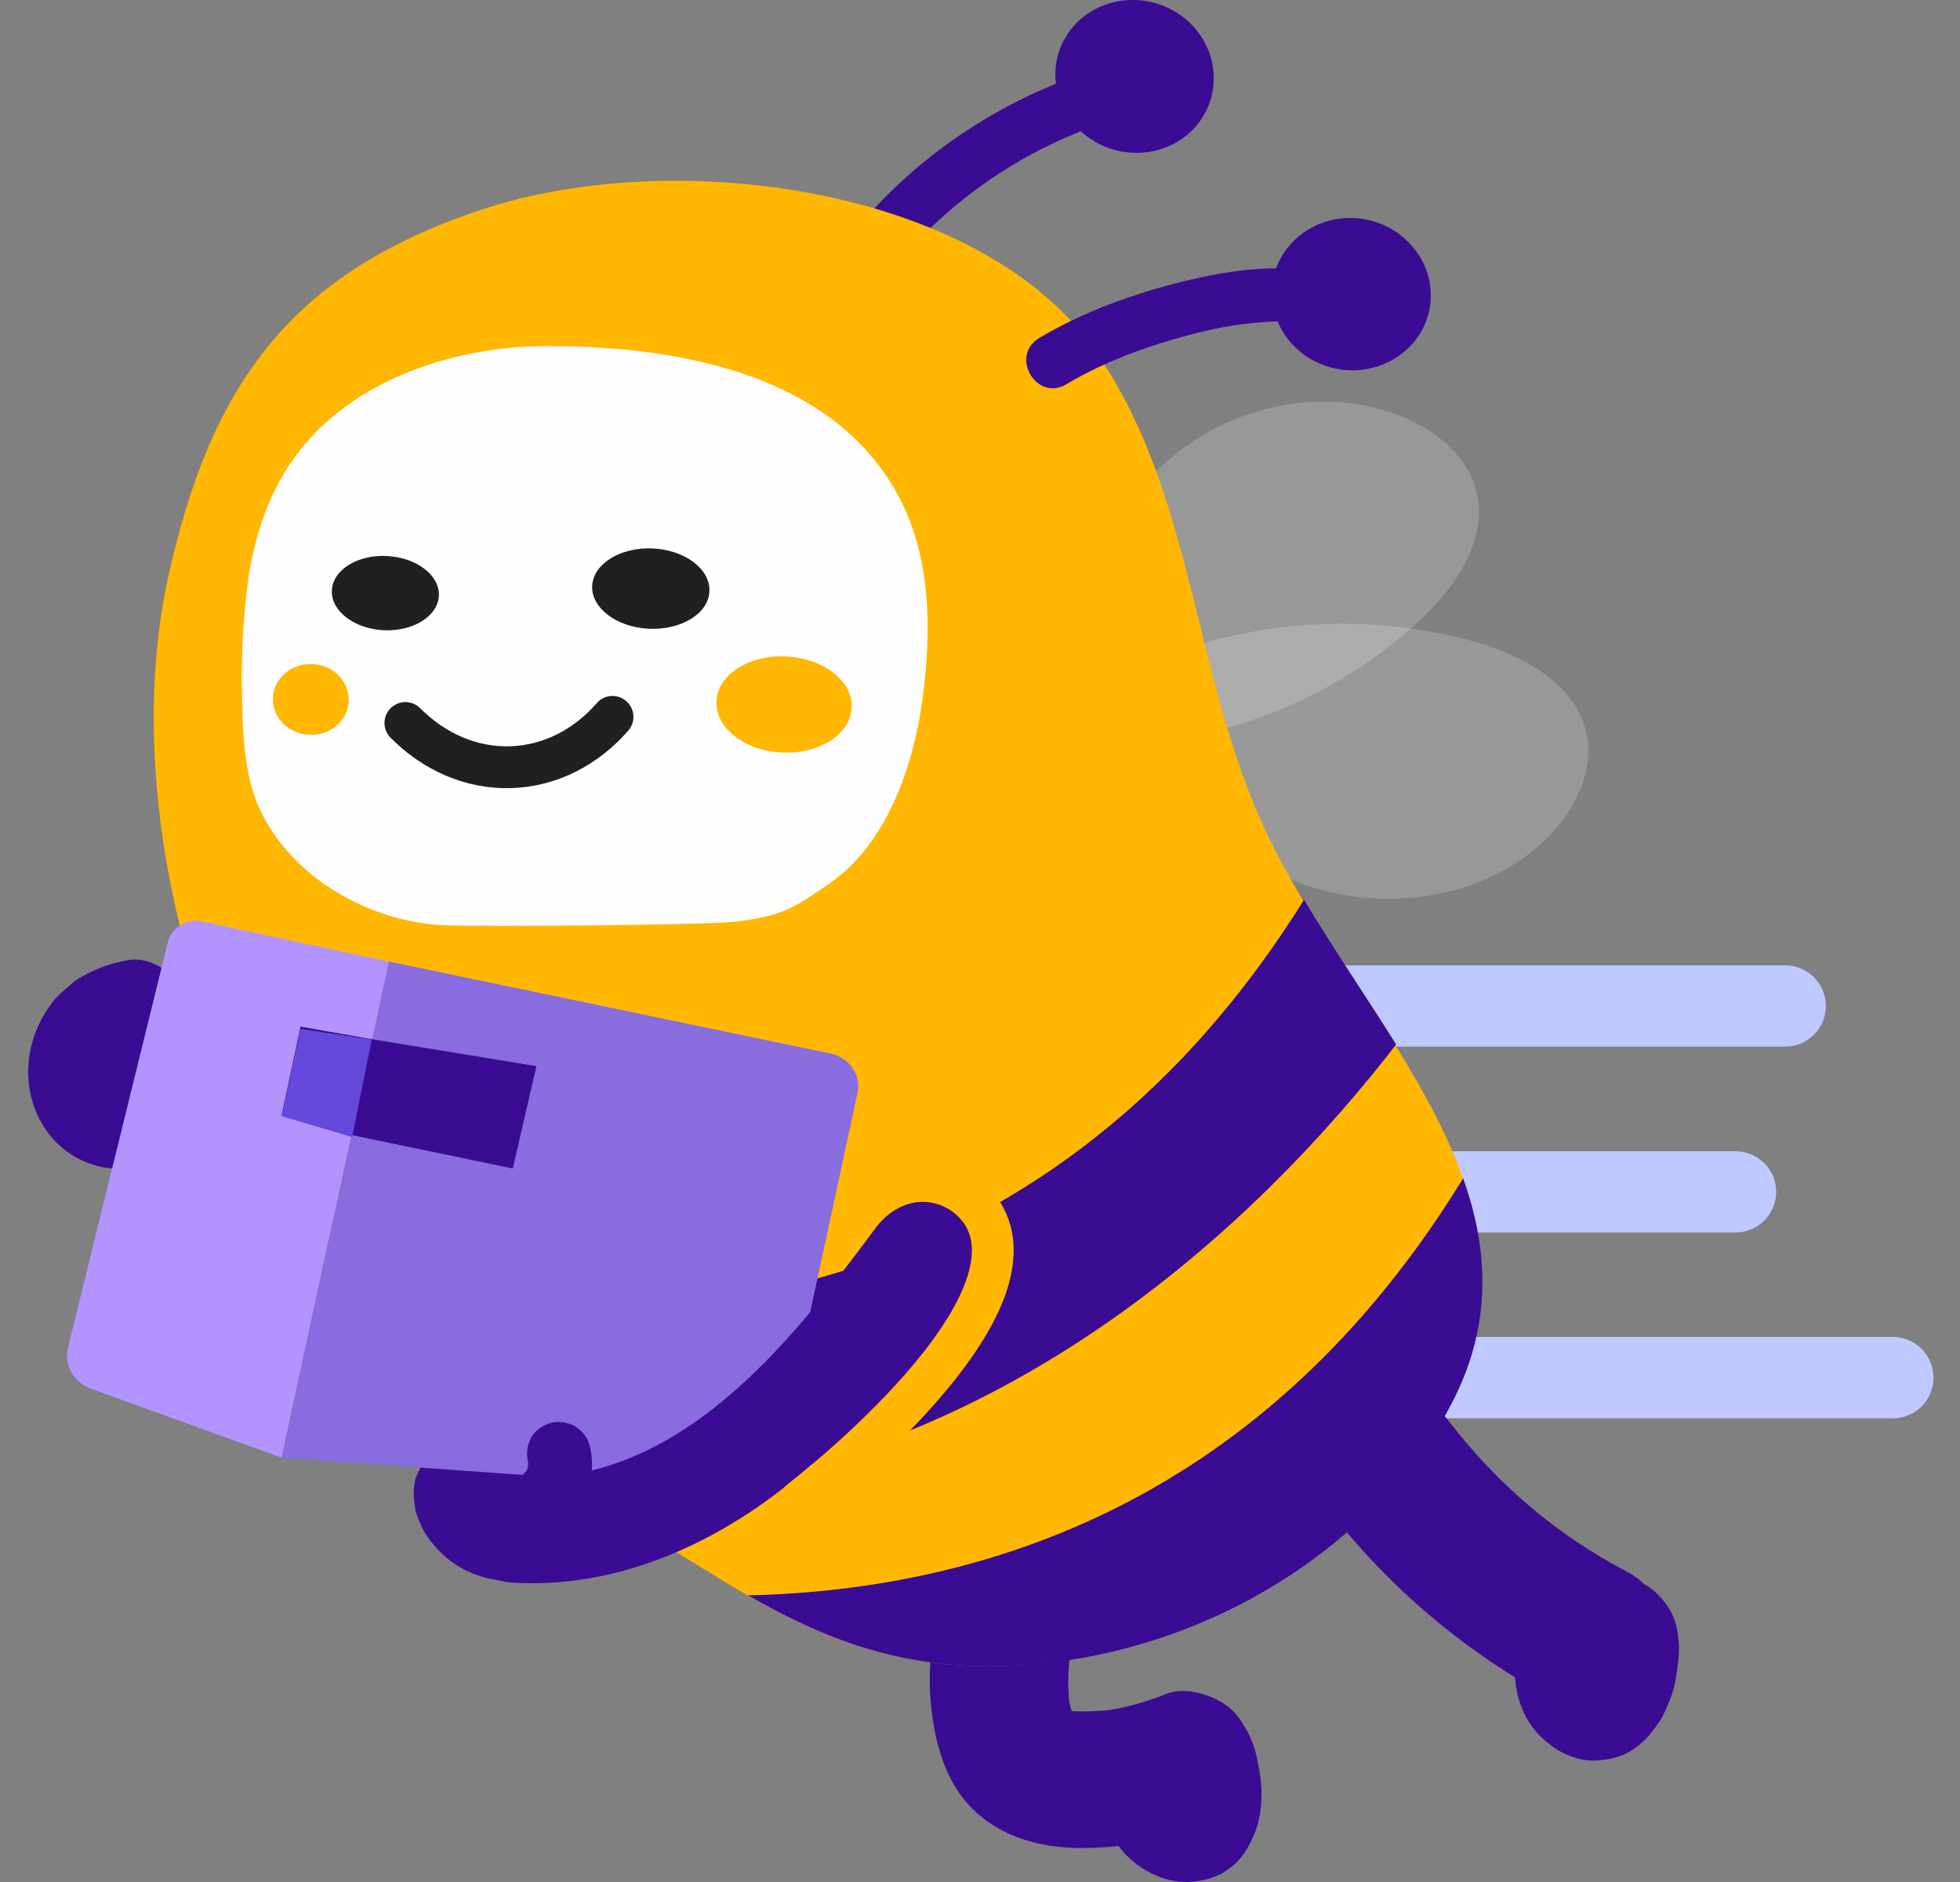 <svg width="25" height="24" viewBox="0 0 25 24" fill="none" xmlns="http://www.w3.org/2000/svg">
<rect x="0" y="0" width="25" height="24" fill="#808080" stroke="none"/>
<g clip-path="url(#clip0_993_6212)">
<path d="M2.35 12.944C2.358 12.897 2.362 12.846 2.354 12.803C2.33 12.645 2.259 12.483 2.125 12.385C1.991 12.287 1.814 12.212 1.64 12.243C1.415 12.283 1.238 12.346 1.041 12.456C0.989 12.483 0.942 12.519 0.899 12.558C0.82 12.625 0.737 12.692 0.674 12.775C0.402 13.126 0.295 13.563 0.398 13.988C0.496 14.394 0.784 14.732 1.202 14.858C1.526 14.957 1.889 14.894 2.117 14.634C2.279 14.449 2.299 14.232 2.311 14.004" fill="#3A0C93"/>
</g>
<g opacity="0.8">
<path opacity="0.8" d="M14.152 8.689C15.507 7.956 17.177 7.758 18.709 8.155C19.357 8.324 20.061 8.677 20.226 9.308C20.341 9.746 20.149 10.208 19.859 10.549C19.17 11.364 17.931 11.641 16.859 11.35C15.788 11.059 14.893 10.265 14.35 9.32" fill="white" fill-opacity="0.3"/>
</g>
<g opacity="0.8">
<path opacity="0.8" d="M13.906 9.519C15.479 9.534 17.026 8.937 18.133 7.89C18.603 7.446 19.014 6.814 18.811 6.193C18.669 5.759 18.255 5.45 17.816 5.287C16.775 4.897 15.554 5.226 14.79 5.97C14.025 6.713 13.687 7.812 13.732 8.883" fill="white" fill-opacity="0.3"/>
</g>
<path fill-rule="evenodd" clip-rule="evenodd" d="M15.066 17.568C15.066 17.348 15.245 17.168 15.466 17.168H24.145C24.366 17.168 24.545 17.348 24.545 17.568C24.545 17.789 24.366 17.968 24.145 17.968H15.466C15.245 17.968 15.066 17.789 15.066 17.568Z" fill="#BFC9FF"/>
<path fill-rule="evenodd" clip-rule="evenodd" d="M14.947 17.568C14.947 17.282 15.179 17.05 15.465 17.05H24.144C24.43 17.05 24.662 17.282 24.662 17.568C24.662 17.855 24.43 18.087 24.144 18.087H15.465C15.179 18.087 14.947 17.855 14.947 17.568ZM15.465 17.287C15.31 17.287 15.183 17.413 15.183 17.568C15.183 17.724 15.31 17.85 15.465 17.85H24.144C24.299 17.85 24.426 17.724 24.426 17.568C24.426 17.413 24.299 17.287 24.144 17.287H15.465Z" fill="#BFC9FF"/>
<path fill-rule="evenodd" clip-rule="evenodd" d="M12.891 15.199C12.891 14.978 13.07 14.799 13.291 14.799H22.136C22.357 14.799 22.536 14.978 22.536 15.199C22.536 15.42 22.357 15.599 22.136 15.599H13.291C13.07 15.599 12.891 15.42 12.891 15.199Z" fill="#BFC9FF"/>
<path fill-rule="evenodd" clip-rule="evenodd" d="M12.773 15.199C12.773 14.913 13.005 14.681 13.291 14.681H22.137C22.423 14.681 22.655 14.913 22.655 15.199C22.655 15.485 22.423 15.717 22.137 15.717H13.291C13.005 15.717 12.773 15.485 12.773 15.199ZM13.291 14.917C13.136 14.917 13.009 15.043 13.009 15.199C13.009 15.355 13.136 15.481 13.291 15.481H22.137C22.292 15.481 22.419 15.355 22.419 15.199C22.419 15.043 22.292 14.917 22.137 14.917H13.291Z" fill="#BFC9FF"/>
<path fill-rule="evenodd" clip-rule="evenodd" d="M13.525 12.829C13.525 12.608 13.704 12.429 13.925 12.429H22.77C22.991 12.429 23.17 12.608 23.17 12.829C23.17 13.05 22.991 13.229 22.77 13.229H13.925C13.704 13.229 13.525 13.05 13.525 12.829Z" fill="#BFC9FF"/>
<path fill-rule="evenodd" clip-rule="evenodd" d="M13.408 12.829C13.408 12.543 13.64 12.311 13.926 12.311H22.771C23.057 12.311 23.289 12.543 23.289 12.829C23.289 13.115 23.057 13.347 22.771 13.347H13.926C13.64 13.347 13.408 13.115 13.408 12.829ZM13.926 12.547C13.771 12.547 13.644 12.674 13.644 12.829C13.644 12.985 13.771 13.111 13.926 13.111H22.771C22.927 13.111 23.053 12.985 23.053 12.829C23.053 12.674 22.927 12.547 22.771 12.547H13.926Z" fill="#BFC9FF"/>
<path d="M14.936 1.851C14.439 2.086 13.831 1.886 13.574 1.4C13.318 0.915 13.511 0.333 14.008 0.098C14.506 -0.137 15.114 0.064 15.37 0.549C15.624 1.034 15.431 1.616 14.936 1.851Z" fill="#3A0C93"/>
<path d="M14.166 0.828C13.003 1.156 11.942 1.801 11.128 2.684C11.001 2.818 10.992 3.031 11.128 3.166C11.255 3.291 11.489 3.304 11.616 3.166C12.351 2.368 13.294 1.782 14.346 1.485C14.774 1.363 14.593 0.706 14.166 0.828Z" fill="#3A0C93"/>
<path d="M12.008 20.42C11.881 20.855 11.828 21.324 11.878 21.775C11.932 22.263 12.072 22.77 12.455 23.115C12.882 23.497 13.434 23.591 13.994 23.562C14.454 23.541 14.916 23.456 15.344 23.284C15.565 23.193 15.746 23.096 15.869 22.883C15.98 22.695 16.028 22.42 15.958 22.21C15.888 22 15.755 21.797 15.553 21.691C15.356 21.587 15.087 21.515 14.872 21.603C14.602 21.712 14.327 21.785 14.039 21.825C14.118 21.816 14.194 21.803 14.273 21.794C14.02 21.825 13.757 21.838 13.503 21.806C13.582 21.816 13.658 21.828 13.738 21.838C13.655 21.825 13.576 21.806 13.5 21.775C13.57 21.803 13.639 21.835 13.712 21.863C13.658 21.838 13.611 21.809 13.563 21.775C13.624 21.822 13.684 21.866 13.741 21.913C13.69 21.872 13.646 21.825 13.605 21.775C13.652 21.835 13.696 21.894 13.744 21.95C13.7 21.888 13.662 21.822 13.63 21.753C13.658 21.822 13.69 21.891 13.719 21.963C13.668 21.838 13.636 21.709 13.617 21.578C13.627 21.656 13.639 21.731 13.649 21.809C13.617 21.565 13.62 21.324 13.649 21.08C13.639 21.158 13.627 21.234 13.617 21.312C13.639 21.168 13.668 21.024 13.709 20.886C13.836 20.448 13.554 19.919 13.091 19.812C12.62 19.706 12.144 19.953 12.008 20.42Z" fill="#3A0C93"/>
<path d="M14.039 22.818C14.032 22.908 14.048 22.999 14.064 23.087C14.07 23.134 14.083 23.177 14.102 23.221C14.168 23.397 14.254 23.55 14.39 23.681C14.526 23.813 14.685 23.904 14.865 23.96C15.1 24.032 15.353 24.004 15.572 23.898C15.594 23.888 15.61 23.876 15.629 23.863C15.682 23.822 15.743 23.785 15.79 23.732C15.898 23.61 15.949 23.509 16.009 23.362C16.066 23.218 16.088 23.055 16.091 22.902C16.094 22.749 16.069 22.589 16.037 22.439C16.009 22.301 15.961 22.16 15.885 22.041C15.739 21.813 15.524 21.659 15.255 21.625C15.21 21.619 15.163 21.609 15.119 21.612C15.049 21.616 14.97 21.625 14.903 21.644C14.84 21.666 14.767 21.691 14.713 21.731C14.599 21.81 14.552 21.866 14.466 21.979C14.422 22.047 14.396 22.123 14.393 22.204C14.374 22.285 14.377 22.364 14.403 22.445C14.441 22.586 14.552 22.736 14.685 22.805C14.827 22.88 14.998 22.918 15.157 22.864C15.204 22.846 15.255 22.824 15.302 22.805C15.394 22.752 15.467 22.68 15.521 22.589C15.524 22.586 15.527 22.583 15.53 22.58C15.499 22.62 15.467 22.661 15.435 22.702C15.442 22.695 15.448 22.689 15.454 22.683C15.413 22.714 15.372 22.746 15.331 22.777C15.34 22.767 15.353 22.761 15.363 22.755C15.315 22.774 15.264 22.796 15.217 22.814C15.233 22.808 15.248 22.802 15.268 22.799C15.214 22.805 15.16 22.814 15.106 22.821C15.128 22.818 15.15 22.818 15.176 22.821C15.122 22.814 15.068 22.805 15.014 22.799C15.033 22.802 15.049 22.808 15.068 22.814C15.021 22.796 14.97 22.774 14.922 22.755C14.944 22.764 14.963 22.777 14.982 22.789C14.941 22.758 14.9 22.727 14.859 22.695C14.875 22.711 14.891 22.724 14.903 22.742C14.872 22.702 14.84 22.661 14.808 22.62C14.83 22.652 14.849 22.683 14.865 22.717C14.846 22.67 14.824 22.62 14.805 22.573C14.843 22.667 14.865 22.767 14.878 22.868C14.872 22.814 14.862 22.761 14.856 22.708C14.868 22.805 14.872 22.902 14.859 22.999C14.865 22.946 14.875 22.893 14.881 22.84C14.872 22.908 14.856 22.977 14.827 23.043C14.846 22.996 14.868 22.946 14.887 22.899C14.875 22.93 14.856 22.958 14.837 22.987C14.868 22.946 14.9 22.905 14.932 22.864C14.916 22.883 14.903 22.899 14.884 22.915C14.925 22.883 14.967 22.852 15.008 22.821C14.989 22.833 14.97 22.846 14.951 22.855C14.998 22.836 15.049 22.814 15.097 22.796C15.074 22.805 15.055 22.808 15.033 22.814C15.087 22.808 15.141 22.799 15.195 22.793C15.16 22.796 15.128 22.796 15.093 22.793C15.147 22.799 15.201 22.808 15.255 22.814C15.22 22.808 15.188 22.799 15.153 22.786C15.201 22.805 15.252 22.827 15.299 22.846C15.255 22.827 15.214 22.802 15.176 22.774C15.217 22.805 15.258 22.836 15.299 22.868C15.261 22.84 15.229 22.805 15.198 22.767C15.229 22.808 15.261 22.849 15.293 22.89C15.261 22.849 15.236 22.802 15.214 22.755C15.233 22.802 15.255 22.852 15.274 22.899C15.255 22.855 15.245 22.811 15.236 22.764C15.242 22.818 15.252 22.871 15.258 22.924C15.255 22.886 15.252 22.852 15.255 22.814C15.264 22.667 15.179 22.489 15.074 22.386C14.97 22.282 14.796 22.201 14.64 22.207C14.482 22.213 14.317 22.267 14.206 22.386C14.175 22.426 14.143 22.467 14.111 22.508C14.067 22.608 14.039 22.708 14.039 22.818Z" fill="#3A0C93"/>
<path d="M9.213 20.148C6.992 18.849 4.981 17.158 3.635 15.03C2.285 12.904 1.608 9.786 2.146 7.354C2.685 4.922 3.689 3.485 6.15 2.671C8.608 1.858 12.475 2.383 13.942 4.437C15.231 6.237 15.209 8.61 16.143 10.597C17.157 12.754 19.33 14.717 18.826 17.03C18.687 17.665 18.348 18.247 17.93 18.761C16.682 20.285 14.686 21.227 12.662 21.246C10.638 21.265 9.368 20.267 7.442 18.989" fill="#FFB701"/>
<path d="M7.498 19.008L7.631 19.096C12.686 18.936 16.136 15.483 17.808 13.32C17.425 12.707 17.004 12.093 16.633 11.474C13.244 16.911 8.021 17.07 4.742 16.498C5.547 17.434 6.484 18.269 7.498 19.008Z" fill="#3A0C93"/>
<path d="M6.489 18.501C6.296 18.495 6.103 18.489 5.909 18.482C5.83 18.479 5.757 18.482 5.678 18.498C5.589 18.517 5.501 18.567 5.437 18.629C5.403 18.664 5.399 18.654 5.355 18.733C5.336 18.767 5.308 18.823 5.298 18.864C5.266 18.999 5.276 19.096 5.295 19.23C5.308 19.315 5.346 19.393 5.38 19.471C5.403 19.521 5.428 19.565 5.46 19.609C5.577 19.766 5.707 19.897 5.881 19.994C6.08 20.107 6.312 20.163 6.54 20.166C6.663 20.166 6.793 20.113 6.879 20.029C6.961 19.947 7.024 19.813 7.018 19.694C7.012 19.572 6.97 19.443 6.879 19.359C6.784 19.274 6.67 19.221 6.54 19.221C6.502 19.221 6.464 19.218 6.422 19.215C6.464 19.221 6.508 19.227 6.549 19.23C6.473 19.221 6.4 19.199 6.331 19.171C6.369 19.187 6.407 19.202 6.445 19.218C6.381 19.19 6.321 19.155 6.264 19.111C6.296 19.137 6.327 19.162 6.362 19.187C6.308 19.146 6.261 19.096 6.217 19.043C6.242 19.074 6.267 19.105 6.293 19.14C6.258 19.096 6.229 19.046 6.207 18.996C6.223 19.033 6.239 19.071 6.255 19.108C6.236 19.068 6.223 19.024 6.217 18.977C6.223 19.018 6.229 19.061 6.232 19.102C6.229 19.071 6.229 19.04 6.232 19.005C6.226 19.046 6.22 19.09 6.217 19.13C6.217 19.121 6.22 19.115 6.223 19.105C6.207 19.143 6.191 19.18 6.175 19.218C6.179 19.215 6.179 19.212 6.182 19.209C6.156 19.24 6.131 19.271 6.106 19.305C6.109 19.302 6.112 19.299 6.115 19.299C6.084 19.324 6.052 19.349 6.017 19.374C6.02 19.374 6.023 19.371 6.027 19.371C5.989 19.387 5.951 19.403 5.913 19.418C5.919 19.415 5.925 19.415 5.932 19.412C5.89 19.418 5.846 19.424 5.805 19.428C5.855 19.424 5.909 19.428 5.963 19.431C6.023 19.434 6.08 19.434 6.141 19.437C6.258 19.44 6.372 19.443 6.489 19.446C6.609 19.45 6.746 19.39 6.828 19.309C6.91 19.227 6.974 19.093 6.967 18.974C6.961 18.852 6.92 18.723 6.828 18.639C6.733 18.551 6.622 18.504 6.489 18.501Z" fill="#3A0C93"/>
<path d="M2.582 11.752L4.96 12.262L3.592 18.589L1.159 17.709C0.938 17.628 0.814 17.405 0.868 17.183L2.141 12.015C2.186 11.827 2.382 11.708 2.582 11.752Z" fill="#B394FF"/>
<path d="M4.96 12.262L10.595 13.436C10.836 13.486 10.988 13.712 10.937 13.94L9.936 18.579C9.879 18.839 9.629 19.02 9.35 19.002L3.592 18.588" fill="#886CE0"/>
<path d="M3.833 13.092L4.7 13.245L6.842 13.596L6.541 14.901L4.491 14.476L3.592 14.222L3.833 13.092Z" fill="#3A0C93"/>
<path d="M4.742 13.258L4.491 14.5L3.592 14.234L3.833 13.12L4.742 13.258Z" fill="#6549DB"/>
<path d="M18.487 18.132C19.096 18.921 19.843 19.565 20.733 20.032C21.813 20.598 21.031 22.317 19.944 21.747C18.75 21.118 17.743 20.285 16.926 19.227C16.188 18.263 17.749 17.168 18.487 18.132Z" fill="#3A0C93"/>
<path d="M19.383 20.974C19.367 21.015 19.355 21.055 19.348 21.096C19.332 21.187 19.313 21.29 19.323 21.384C19.339 21.575 19.377 21.731 19.469 21.903C19.554 22.066 19.694 22.201 19.849 22.304C20.001 22.404 20.21 22.467 20.393 22.448C20.539 22.436 20.672 22.407 20.799 22.329C20.881 22.276 20.96 22.216 21.024 22.141C21.084 22.069 21.144 21.994 21.192 21.913C21.239 21.828 21.277 21.734 21.312 21.644C21.366 21.503 21.385 21.352 21.404 21.205C21.423 21.052 21.417 20.914 21.388 20.764C21.369 20.667 21.328 20.567 21.271 20.485C21.192 20.373 21.1 20.27 20.973 20.204C20.726 20.075 20.397 20.041 20.156 20.207C20.023 20.298 19.918 20.41 19.874 20.567C19.833 20.711 19.852 20.905 19.934 21.033C20.02 21.162 20.143 21.277 20.299 21.312C20.451 21.346 20.637 21.343 20.77 21.252C20.783 21.243 20.793 21.237 20.805 21.23C20.758 21.249 20.707 21.271 20.66 21.29C20.672 21.287 20.685 21.284 20.701 21.28C20.647 21.287 20.593 21.296 20.539 21.302C20.555 21.302 20.568 21.302 20.58 21.302C20.526 21.296 20.473 21.287 20.419 21.28C20.438 21.284 20.457 21.287 20.473 21.293C20.425 21.274 20.375 21.252 20.327 21.234C20.349 21.243 20.371 21.256 20.39 21.268C20.349 21.237 20.308 21.205 20.267 21.174C20.283 21.187 20.295 21.199 20.308 21.215C20.276 21.174 20.245 21.133 20.213 21.093C20.226 21.111 20.238 21.13 20.248 21.152C20.229 21.105 20.207 21.055 20.188 21.008C20.2 21.043 20.21 21.077 20.213 21.111C20.207 21.058 20.197 21.005 20.191 20.952C20.2 21.036 20.191 21.124 20.181 21.209C20.188 21.155 20.197 21.102 20.203 21.049C20.188 21.152 20.165 21.256 20.124 21.352C20.143 21.306 20.165 21.256 20.184 21.209C20.156 21.277 20.118 21.34 20.074 21.399C20.105 21.359 20.137 21.318 20.169 21.277C20.143 21.309 20.115 21.34 20.083 21.365C20.124 21.334 20.165 21.302 20.207 21.271C20.184 21.29 20.159 21.302 20.134 21.315C20.181 21.296 20.232 21.274 20.279 21.256C20.264 21.262 20.248 21.265 20.229 21.268C20.283 21.262 20.337 21.252 20.39 21.246C20.368 21.249 20.343 21.249 20.321 21.249C20.375 21.256 20.428 21.265 20.482 21.271C20.454 21.268 20.425 21.259 20.397 21.249C20.444 21.268 20.495 21.29 20.542 21.309C20.508 21.293 20.479 21.277 20.447 21.256C20.488 21.287 20.53 21.318 20.571 21.349C20.536 21.321 20.504 21.293 20.476 21.259C20.508 21.299 20.539 21.34 20.571 21.381C20.542 21.343 20.517 21.302 20.498 21.256C20.517 21.302 20.539 21.352 20.558 21.399C20.539 21.356 20.526 21.309 20.52 21.262C20.526 21.315 20.536 21.368 20.542 21.421C20.536 21.368 20.536 21.315 20.542 21.262C20.536 21.315 20.526 21.368 20.52 21.421C20.526 21.378 20.539 21.337 20.555 21.299C20.609 21.165 20.564 20.955 20.495 20.833C20.422 20.708 20.276 20.589 20.131 20.554C19.975 20.52 19.798 20.526 19.659 20.614C19.617 20.645 19.576 20.676 19.535 20.708C19.462 20.783 19.412 20.87 19.383 20.974Z" fill="#3A0C93"/>
<path d="M3.32 10.334C3.735 11.204 4.723 11.758 5.664 11.799C6.161 11.821 9.003 11.796 9.364 11.755C9.981 11.686 10.14 11.57 10.58 11.267C11.312 10.763 11.648 9.774 11.765 8.929C11.882 8.061 11.885 7.104 11.451 6.309C10.583 4.715 8.521 4.399 6.89 4.415C6.047 4.424 5.094 4.675 4.394 5.194C3.649 5.748 3.32 6.468 3.171 7.342C3.108 7.827 3.076 8.309 3.086 8.797C3.095 9.301 3.101 9.874 3.32 10.334Z" fill="#FEFDFF"/>
<path d="M11.169 15.659C10.048 17.174 8.626 18.974 6.535 18.842C6.168 18.82 5.857 19.168 5.857 19.512C5.857 19.894 6.168 20.16 6.535 20.182C7.78 20.26 8.974 19.759 9.944 19.014C10.906 18.276 11.629 17.299 12.341 16.335C12.557 16.044 12.392 15.587 12.098 15.418C11.755 15.22 11.388 15.364 11.169 15.659Z" fill="#3A0C93"/>
<path d="M6.542 19.653C6.706 19.653 6.852 19.612 7.001 19.543C7.045 19.524 7.086 19.499 7.128 19.468C7.191 19.421 7.254 19.377 7.302 19.318C7.403 19.196 7.485 19.064 7.523 18.908C7.561 18.748 7.561 18.588 7.52 18.429C7.495 18.332 7.419 18.238 7.333 18.188C7.245 18.138 7.118 18.116 7.02 18.147C6.922 18.178 6.827 18.238 6.776 18.332C6.725 18.429 6.709 18.532 6.735 18.642C6.741 18.663 6.744 18.685 6.747 18.707C6.741 18.673 6.738 18.635 6.732 18.601C6.738 18.651 6.738 18.698 6.732 18.748C6.738 18.714 6.741 18.676 6.747 18.642C6.741 18.692 6.725 18.739 6.709 18.782C6.722 18.751 6.738 18.72 6.751 18.685C6.732 18.732 6.706 18.773 6.675 18.814C6.697 18.786 6.716 18.761 6.738 18.732C6.706 18.77 6.675 18.804 6.633 18.832C6.662 18.811 6.687 18.792 6.716 18.77C6.675 18.801 6.627 18.826 6.58 18.848C6.611 18.836 6.643 18.82 6.678 18.808C6.624 18.829 6.57 18.845 6.513 18.851C6.548 18.845 6.586 18.842 6.621 18.836C6.595 18.839 6.567 18.842 6.542 18.842C6.437 18.842 6.329 18.886 6.253 18.961C6.184 19.03 6.13 19.146 6.133 19.246C6.136 19.349 6.171 19.459 6.253 19.531C6.332 19.609 6.431 19.653 6.542 19.653Z" fill="#3A0C93"/>
<path d="M17.938 18.764C18.356 18.25 18.698 17.668 18.834 17.033C18.987 16.338 18.892 15.674 18.663 15.026C16.136 19.146 12.56 20.276 9.541 20.345C10.513 20.905 11.457 21.259 12.671 21.249C14.695 21.23 16.69 20.288 17.938 18.764Z" fill="#3A0C93"/>
<path fill-rule="evenodd" clip-rule="evenodd" d="M12.241 15.139C12.349 15.038 12.518 15.044 12.618 15.152C13.001 15.562 12.986 16.074 12.813 16.54C12.643 17 12.305 17.465 11.95 17.872C11.591 18.282 11.198 18.651 10.896 18.916C10.744 19.048 10.615 19.156 10.523 19.23C10.477 19.267 10.441 19.297 10.415 19.317C10.402 19.326 10.393 19.334 10.386 19.339L10.378 19.345L10.376 19.347L10.375 19.348C10.375 19.348 10.375 19.348 10.222 19.148L10.375 19.348C10.258 19.437 10.091 19.415 10.001 19.298C9.912 19.181 9.934 19.014 10.051 18.924L10.053 18.923L10.059 18.918C10.065 18.913 10.074 18.906 10.085 18.897C10.109 18.879 10.143 18.852 10.187 18.816C10.274 18.745 10.399 18.642 10.544 18.515C10.836 18.259 11.211 17.907 11.549 17.521C11.89 17.131 12.177 16.723 12.313 16.355C12.447 15.992 12.421 15.721 12.229 15.516C12.128 15.408 12.134 15.239 12.241 15.139Z" fill="#FFB701"/>
<path d="M17.264 3.61C16.586 3.313 15.807 3.416 15.107 3.585C14.467 3.742 13.818 3.974 13.254 4.312C12.874 4.54 13.222 5.129 13.602 4.9C14.09 4.609 14.635 4.412 15.183 4.268C15.443 4.199 15.706 4.146 15.972 4.121C16.282 4.089 16.624 4.067 16.919 4.196C17.09 4.271 17.29 4.246 17.391 4.074C17.476 3.933 17.438 3.686 17.264 3.61Z" fill="#3A0C93"/>
<path d="M17.844 4.537C17.394 4.853 16.761 4.756 16.425 4.321C16.089 3.886 16.181 3.282 16.628 2.966C17.078 2.649 17.711 2.746 18.047 3.182C18.383 3.614 18.294 4.221 17.844 4.537Z" fill="#3A0C93"/>
<path d="M7.553 7.47C7.54 7.752 7.864 7.999 8.275 8.018C8.687 8.037 9.036 7.827 9.048 7.542C9.064 7.26 8.738 7.013 8.326 6.994C7.914 6.976 7.569 7.188 7.553 7.47Z" fill="#221F20"/>
<path d="M4.233 7.529C4.22 7.789 4.515 8.018 4.892 8.037C5.269 8.055 5.585 7.858 5.598 7.598C5.611 7.339 5.316 7.11 4.939 7.091C4.562 7.069 4.245 7.267 4.233 7.529Z" fill="#221F20"/>
<path fill-rule="evenodd" clip-rule="evenodd" d="M7.988 8.941C8.099 9.037 8.111 9.206 8.014 9.317C7.639 9.747 7.116 10.032 6.522 10.05C5.928 10.068 5.387 9.816 4.982 9.408C4.878 9.304 4.878 9.135 4.983 9.031C5.087 8.927 5.256 8.927 5.36 9.032C5.677 9.35 6.08 9.53 6.506 9.517C6.932 9.504 7.321 9.3 7.612 8.967C7.708 8.855 7.877 8.844 7.988 8.941Z" fill="#221F20"/>
<path d="M10.863 9.026C10.847 9.364 10.448 9.621 9.969 9.596C9.494 9.574 9.12 9.279 9.139 8.941C9.155 8.603 9.554 8.347 10.033 8.372C10.508 8.397 10.882 8.688 10.863 9.026Z" fill="#FFB701"/>
<path d="M4.447 8.945C4.434 9.192 4.21 9.386 3.94 9.37C3.674 9.358 3.468 9.145 3.481 8.894C3.494 8.647 3.719 8.453 3.988 8.469C4.254 8.481 4.46 8.694 4.447 8.945Z" fill="#FFB701"/>
<defs>
<clipPath id="clip0_993_6212">
<rect width="2.88" height="3.84" fill="white" transform="translate(0 12.155)"/>
</clipPath>
</defs>
</svg>
